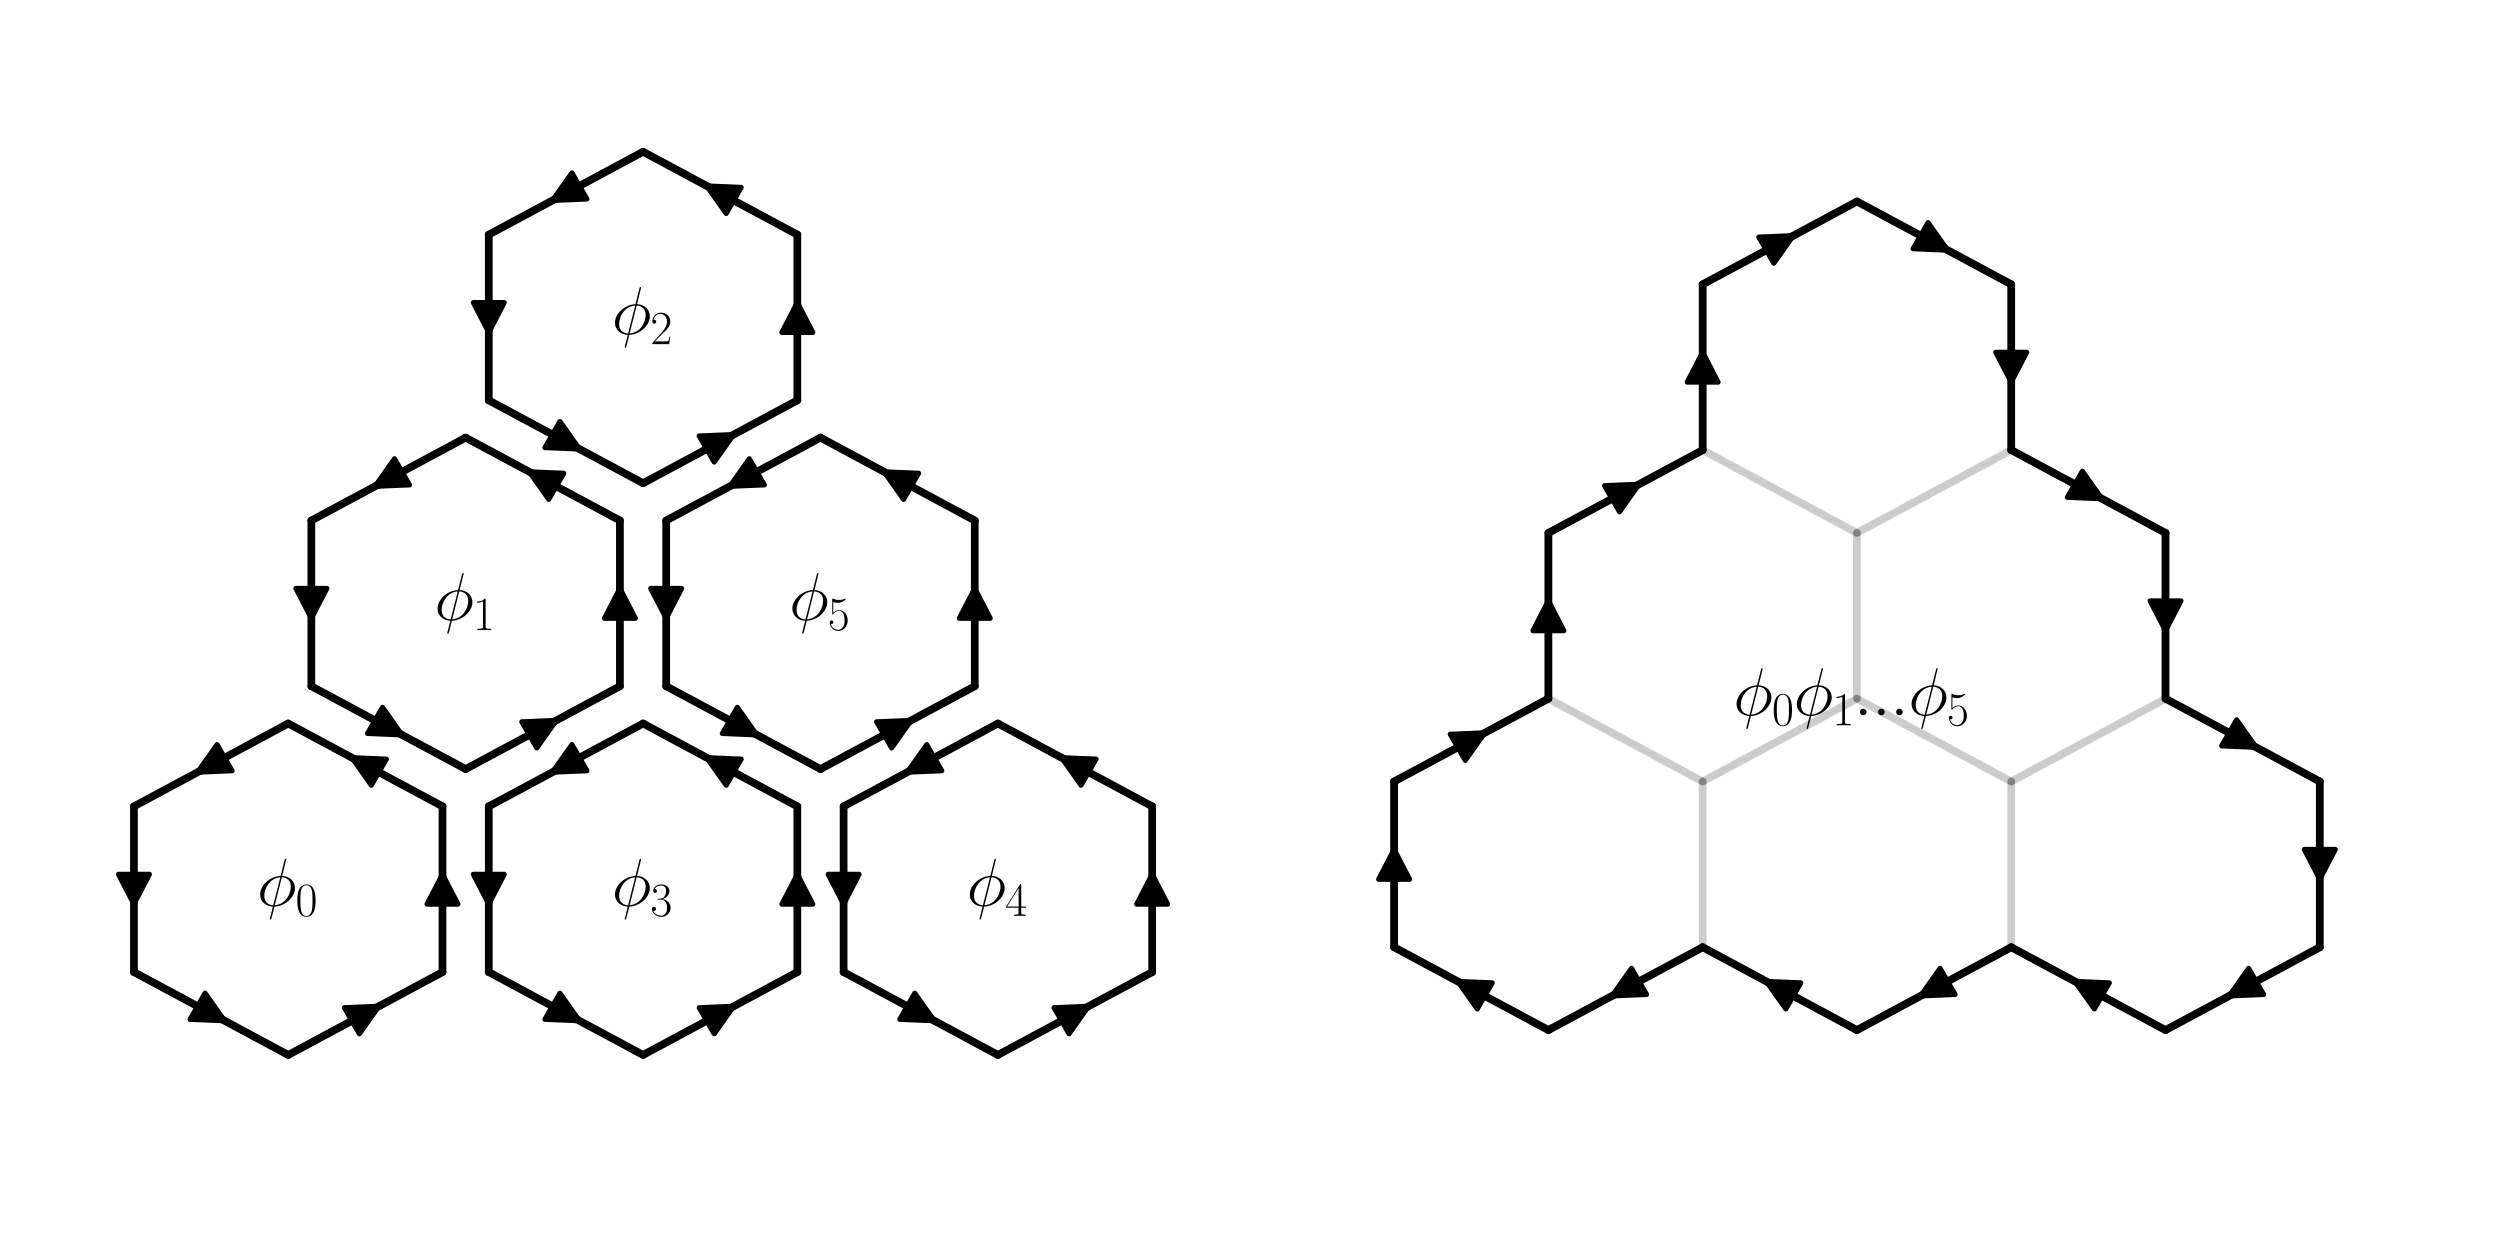 <?xml version="1.0" encoding="utf-8" standalone="no"?>
<!DOCTYPE svg PUBLIC "-//W3C//DTD SVG 1.1//EN"
  "http://www.w3.org/Graphics/SVG/1.1/DTD/svg11.dtd">
<svg xmlns:xlink="http://www.w3.org/1999/xlink" width="486pt" height="242.64pt" viewBox="0 0 486 242.64" xmlns="http://www.w3.org/2000/svg" version="1.1">
 <defs>
  <style type="text/css">*{stroke-linejoin: round; stroke-linecap: butt}</style>
 </defs>
 <g id="figure_1">
  <g id="patch_1">
   <path d="M 0 242.64 
L 486 242.64 
L 486 0 
L 0 0 
z
" style="fill: #ffffff"/>
  </g>
  <g id="axes_1">
   <g id="LineCollection_1">
    <path d="M 26.037 188.974 
L 26.037 156.758 
" clip-path="url(#p1b3cd7f266)" style="fill: none; stroke: #000000; stroke-width: 1.5; stroke-linecap: round"/>
    <path d="M 26.037 188.974 
L 56.029 205.082 
" clip-path="url(#p1b3cd7f266)" style="fill: none; stroke: #000000; stroke-width: 1.5; stroke-linecap: round"/>
    <path d="M 86.021 188.974 
L 56.029 205.082 
" clip-path="url(#p1b3cd7f266)" style="fill: none; stroke: #000000; stroke-width: 1.5; stroke-linecap: round"/>
    <path d="M 86.021 188.974 
L 86.021 156.758 
" clip-path="url(#p1b3cd7f266)" style="fill: none; stroke: #000000; stroke-width: 1.5; stroke-linecap: round"/>
    <path d="M 56.029 140.65 
L 86.021 156.758 
" clip-path="url(#p1b3cd7f266)" style="fill: none; stroke: #000000; stroke-width: 1.5; stroke-linecap: round"/>
    <path d="M 56.029 140.65 
L 26.037 156.758 
" clip-path="url(#p1b3cd7f266)" style="fill: none; stroke: #000000; stroke-width: 1.5; stroke-linecap: round"/>
    <g id="LineCollection_2">
     <path d="M 60.527 133.401 
L 60.527 101.185 
" clip-path="url(#p1b3cd7f266)" style="fill: none; stroke: #000000; stroke-width: 1.5; stroke-linecap: round"/>
     <path d="M 60.527 133.401 
L 90.519 149.509 
" clip-path="url(#p1b3cd7f266)" style="fill: none; stroke: #000000; stroke-width: 1.5; stroke-linecap: round"/>
     <path d="M 120.511 133.401 
L 90.519 149.509 
" clip-path="url(#p1b3cd7f266)" style="fill: none; stroke: #000000; stroke-width: 1.5; stroke-linecap: round"/>
     <path d="M 120.511 133.401 
L 120.511 101.185 
" clip-path="url(#p1b3cd7f266)" style="fill: none; stroke: #000000; stroke-width: 1.5; stroke-linecap: round"/>
     <path d="M 90.519 85.077 
L 120.511 101.185 
" clip-path="url(#p1b3cd7f266)" style="fill: none; stroke: #000000; stroke-width: 1.5; stroke-linecap: round"/>
     <path d="M 90.519 85.077 
L 60.527 101.185 
" clip-path="url(#p1b3cd7f266)" style="fill: none; stroke: #000000; stroke-width: 1.5; stroke-linecap: round"/>
     <g id="LineCollection_3">
      <path d="M 95.018 77.828 
L 95.018 45.612 
" clip-path="url(#p1b3cd7f266)" style="fill: none; stroke: #000000; stroke-width: 1.5; stroke-linecap: round"/>
      <path d="M 95.018 77.828 
L 125.01 93.936 
" clip-path="url(#p1b3cd7f266)" style="fill: none; stroke: #000000; stroke-width: 1.5; stroke-linecap: round"/>
      <path d="M 155.002 77.828 
L 125.01 93.936 
" clip-path="url(#p1b3cd7f266)" style="fill: none; stroke: #000000; stroke-width: 1.5; stroke-linecap: round"/>
      <path d="M 155.002 77.828 
L 155.002 45.612 
" clip-path="url(#p1b3cd7f266)" style="fill: none; stroke: #000000; stroke-width: 1.5; stroke-linecap: round"/>
      <path d="M 125.01 29.504 
L 155.002 45.612 
" clip-path="url(#p1b3cd7f266)" style="fill: none; stroke: #000000; stroke-width: 1.5; stroke-linecap: round"/>
      <path d="M 125.01 29.504 
L 95.018 45.612 
" clip-path="url(#p1b3cd7f266)" style="fill: none; stroke: #000000; stroke-width: 1.5; stroke-linecap: round"/>
      <g id="LineCollection_4">
       <path d="M 95.018 188.974 
L 95.018 156.758 
" clip-path="url(#p1b3cd7f266)" style="fill: none; stroke: #000000; stroke-width: 1.5; stroke-linecap: round"/>
       <path d="M 95.018 188.974 
L 125.01 205.082 
" clip-path="url(#p1b3cd7f266)" style="fill: none; stroke: #000000; stroke-width: 1.5; stroke-linecap: round"/>
       <path d="M 155.002 188.974 
L 125.01 205.082 
" clip-path="url(#p1b3cd7f266)" style="fill: none; stroke: #000000; stroke-width: 1.5; stroke-linecap: round"/>
       <path d="M 155.002 188.974 
L 155.002 156.758 
" clip-path="url(#p1b3cd7f266)" style="fill: none; stroke: #000000; stroke-width: 1.5; stroke-linecap: round"/>
       <path d="M 125.01 140.65 
L 155.002 156.758 
" clip-path="url(#p1b3cd7f266)" style="fill: none; stroke: #000000; stroke-width: 1.5; stroke-linecap: round"/>
       <path d="M 125.01 140.65 
L 95.018 156.758 
" clip-path="url(#p1b3cd7f266)" style="fill: none; stroke: #000000; stroke-width: 1.5; stroke-linecap: round"/>
       <g id="LineCollection_5">
        <path d="M 163.999 188.974 
L 163.999 156.758 
" clip-path="url(#p1b3cd7f266)" style="fill: none; stroke: #000000; stroke-width: 1.5; stroke-linecap: round"/>
        <path d="M 163.999 188.974 
L 193.991 205.082 
" clip-path="url(#p1b3cd7f266)" style="fill: none; stroke: #000000; stroke-width: 1.5; stroke-linecap: round"/>
        <path d="M 223.983 188.974 
L 193.991 205.082 
" clip-path="url(#p1b3cd7f266)" style="fill: none; stroke: #000000; stroke-width: 1.5; stroke-linecap: round"/>
        <path d="M 223.983 188.974 
L 223.983 156.758 
" clip-path="url(#p1b3cd7f266)" style="fill: none; stroke: #000000; stroke-width: 1.5; stroke-linecap: round"/>
        <path d="M 193.991 140.65 
L 223.983 156.758 
" clip-path="url(#p1b3cd7f266)" style="fill: none; stroke: #000000; stroke-width: 1.5; stroke-linecap: round"/>
        <path d="M 193.991 140.65 
L 163.999 156.758 
" clip-path="url(#p1b3cd7f266)" style="fill: none; stroke: #000000; stroke-width: 1.5; stroke-linecap: round"/>
        <g id="LineCollection_6">
         <path d="M 129.509 133.401 
L 129.509 101.185 
" clip-path="url(#p1b3cd7f266)" style="fill: none; stroke: #000000; stroke-width: 1.5; stroke-linecap: round"/>
         <path d="M 129.509 133.401 
L 159.501 149.509 
" clip-path="url(#p1b3cd7f266)" style="fill: none; stroke: #000000; stroke-width: 1.5; stroke-linecap: round"/>
         <path d="M 189.493 133.401 
L 159.501 149.509 
" clip-path="url(#p1b3cd7f266)" style="fill: none; stroke: #000000; stroke-width: 1.5; stroke-linecap: round"/>
         <path d="M 189.493 133.401 
L 189.493 101.185 
" clip-path="url(#p1b3cd7f266)" style="fill: none; stroke: #000000; stroke-width: 1.5; stroke-linecap: round"/>
         <path d="M 159.501 85.077 
L 189.493 101.185 
" clip-path="url(#p1b3cd7f266)" style="fill: none; stroke: #000000; stroke-width: 1.5; stroke-linecap: round"/>
         <path d="M 159.501 85.077 
L 129.509 101.185 
" clip-path="url(#p1b3cd7f266)" style="fill: none; stroke: #000000; stroke-width: 1.5; stroke-linecap: round"/>
         <g id="text_1">
          <!-- $\phi_0$ -->
          <g transform="translate(49.946 176.104)scale(0.13 -0.13)">
           <defs>
            <path id="CMMI12-1e" d="M 2752 4358 
C 2752 4416 2707 4416 2688 4416 
C 2630 4416 2624 4403 2598 4294 
L 2253 2924 
C 2234 2841 2227 2835 2221 2828 
C 2214 2816 2170 2809 2157 2809 
C 1107 2720 301 1863 301 1071 
C 301 387 832 -32 1498 -71 
C 1446 -266 1402 -467 1350 -662 
C 1261 -995 1210 -1204 1210 -1229 
C 1210 -1242 1210 -1280 1274 -1280 
C 1293 -1280 1318 -1280 1331 -1255 
C 1344 -1242 1382 -1089 1408 -1008 
L 1645 -71 
C 2739 -13 3571 875 3571 1673 
C 3571 2313 3085 2771 2374 2816 
L 2752 4358 
z
M 2336 2688 
C 2758 2662 3181 2428 3181 1806 
C 3181 1090 2675 140 1677 64 
L 2336 2688 
z
M 1530 57 
C 1216 76 691 241 691 938 
C 691 1737 1274 2624 2195 2681 
L 1530 57 
z
" transform="scale(0.016)"/>
            <path id="CMR17-30" d="M 2688 2038 
C 2688 2430 2682 3099 2413 3613 
C 2176 4063 1798 4224 1466 4224 
C 1158 4224 768 4082 525 3620 
C 269 3137 243 2539 243 2038 
C 243 1671 250 1112 448 623 
C 723 -39 1216 -128 1466 -128 
C 1760 -128 2208 -7 2470 604 
C 2662 1048 2688 1568 2688 2038 
z
M 1466 -26 
C 1056 -26 813 328 723 816 
C 653 1196 653 1749 653 2109 
C 653 2604 653 3015 736 3407 
C 858 3954 1216 4121 1466 4121 
C 1728 4121 2067 3947 2189 3420 
C 2272 3054 2278 2623 2278 2109 
C 2278 1691 2278 1176 2202 797 
C 2067 96 1690 -26 1466 -26 
z
" transform="scale(0.016)"/>
           </defs>
           <use xlink:href="#CMMI12-1e" transform="scale(0.996)"/>
           <use xlink:href="#CMR17-30" transform="translate(57.734 -14.944)scale(0.697)"/>
          </g>
         </g>
         <g id="text_2">
          <!-- $\phi_1$ -->
          <g transform="translate(84.437 120.531)scale(0.13 -0.13)">
           <defs>
            <path id="CMR17-31" d="M 1702 4083 
C 1702 4217 1696 4224 1606 4224 
C 1357 3927 979 3833 621 3820 
C 602 3820 570 3820 563 3808 
C 557 3795 557 3782 557 3648 
C 755 3648 1088 3686 1344 3839 
L 1344 467 
C 1344 243 1331 166 781 166 
L 589 166 
L 589 0 
C 896 6 1216 12 1523 12 
C 1830 12 2150 6 2458 0 
L 2458 166 
L 2266 166 
C 1715 166 1702 236 1702 467 
L 1702 4083 
z
" transform="scale(0.016)"/>
           </defs>
           <use xlink:href="#CMMI12-1e" transform="scale(0.996)"/>
           <use xlink:href="#CMR17-31" transform="translate(57.734 -14.944)scale(0.697)"/>
          </g>
         </g>
         <g id="text_3">
          <!-- $\phi_2$ -->
          <g transform="translate(118.928 64.958)scale(0.13 -0.13)">
           <defs>
            <path id="CMR17-32" d="M 2669 990 
L 2554 990 
C 2490 537 2438 460 2413 422 
C 2381 371 1920 371 1830 371 
L 602 371 
C 832 620 1280 1073 1824 1596 
C 2214 1966 2669 2400 2669 3033 
C 2669 3788 2067 4224 1395 4224 
C 691 4224 262 3603 262 3027 
C 262 2777 448 2745 525 2745 
C 589 2745 781 2783 781 3007 
C 781 3206 614 3264 525 3264 
C 486 3264 448 3257 422 3244 
C 544 3788 915 4057 1306 4057 
C 1862 4057 2227 3616 2227 3033 
C 2227 2477 1901 1998 1536 1583 
L 262 147 
L 262 0 
L 2515 0 
L 2669 990 
z
" transform="scale(0.016)"/>
           </defs>
           <use xlink:href="#CMMI12-1e" transform="scale(0.996)"/>
           <use xlink:href="#CMR17-32" transform="translate(57.734 -14.944)scale(0.697)"/>
          </g>
         </g>
         <g id="text_4">
          <!-- $\phi_3$ -->
          <g transform="translate(118.928 176.104)scale(0.13 -0.13)">
           <defs>
            <path id="CMR17-33" d="M 1414 2176 
C 1984 2176 2234 1673 2234 1094 
C 2234 322 1824 25 1453 25 
C 1114 25 563 193 390 691 
C 422 678 454 678 486 678 
C 640 678 755 780 755 947 
C 755 1132 614 1216 486 1216 
C 378 1216 211 1164 211 927 
C 211 335 787 -128 1466 -128 
C 2176 -128 2720 432 2720 1087 
C 2720 1718 2208 2176 1600 2246 
C 2086 2347 2554 2776 2554 3353 
C 2554 3856 2048 4224 1472 4224 
C 890 4224 378 3862 378 3347 
C 378 3123 544 3084 627 3084 
C 762 3084 877 3167 877 3334 
C 877 3500 762 3584 627 3584 
C 602 3584 570 3584 544 3571 
C 730 3999 1235 4076 1459 4076 
C 1683 4076 2106 3966 2106 3347 
C 2106 3167 2080 2851 1862 2574 
C 1670 2329 1453 2316 1242 2297 
C 1210 2297 1062 2284 1037 2284 
C 992 2278 966 2272 966 2227 
C 966 2182 973 2176 1101 2176 
L 1414 2176 
z
" transform="scale(0.016)"/>
           </defs>
           <use xlink:href="#CMMI12-1e" transform="scale(0.996)"/>
           <use xlink:href="#CMR17-33" transform="translate(57.734 -14.944)scale(0.697)"/>
          </g>
         </g>
         <g id="text_5">
          <!-- $\phi_4$ -->
          <g transform="translate(187.909 176.104)scale(0.13 -0.13)">
           <defs>
            <path id="CMR17-34" d="M 2150 4147 
C 2150 4281 2144 4288 2029 4288 
L 128 1254 
L 128 1088 
L 1779 1088 
L 1779 460 
C 1779 230 1766 166 1318 166 
L 1197 166 
L 1197 0 
C 1402 12 1747 12 1965 12 
C 2182 12 2528 12 2733 0 
L 2733 166 
L 2611 166 
C 2163 166 2150 230 2150 460 
L 2150 1088 
L 2803 1088 
L 2803 1254 
L 2150 1254 
L 2150 4147 
z
M 1798 3723 
L 1798 1254 
L 256 1254 
L 1798 3723 
z
" transform="scale(0.016)"/>
           </defs>
           <use xlink:href="#CMMI12-1e" transform="scale(0.996)"/>
           <use xlink:href="#CMR17-34" transform="translate(57.734 -14.944)scale(0.697)"/>
          </g>
         </g>
         <g id="text_6">
          <!-- $\phi_5$ -->
          <g transform="translate(153.419 120.531)scale(0.13 -0.13)">
           <defs>
            <path id="CMR17-35" d="M 730 3750 
C 794 3724 1056 3641 1325 3641 
C 1920 3641 2246 3961 2432 4140 
C 2432 4191 2432 4224 2394 4224 
C 2387 4224 2374 4224 2323 4198 
C 2099 4102 1837 4032 1517 4032 
C 1325 4032 1037 4055 723 4191 
C 653 4224 640 4224 634 4224 
C 602 4224 595 4217 595 4090 
L 595 2231 
C 595 2113 595 2080 659 2080 
C 691 2080 704 2093 736 2139 
C 941 2435 1222 2560 1542 2560 
C 1766 2560 2246 2415 2246 1293 
C 2246 1087 2246 716 2054 422 
C 1894 159 1645 25 1370 25 
C 947 25 518 319 403 812 
C 429 806 480 793 506 793 
C 589 793 749 838 749 1036 
C 749 1209 627 1280 506 1280 
C 358 1280 262 1190 262 1011 
C 262 454 704 -128 1382 -128 
C 2042 -128 2669 441 2669 1267 
C 2669 2054 2170 2662 1549 2662 
C 1222 2662 947 2540 730 2304 
L 730 3750 
z
" transform="scale(0.016)"/>
           </defs>
           <use xlink:href="#CMMI12-1e" transform="scale(0.996)"/>
           <use xlink:href="#CMR17-35" transform="translate(57.734 -14.944)scale(0.697)"/>
          </g>
         </g>
         <g id="patch_2">
          <path d="M 26.037 175.765 
L 23.038 169.966 
L 26.037 169.966 
L 26.037 169.966 
L 26.037 169.966 
L 26.037 169.966 
L 29.036 169.966 
z
" clip-path="url(#p1b3cd7f266)" style="stroke: #000000; stroke-linejoin: miter"/>
         </g>
         <g id="patch_3">
          <path d="M 43.654 198.436 
L 36.954 198.155 
L 38.411 195.62 
L 38.411 195.62 
L 38.411 195.62 
L 38.411 195.62 
L 39.867 193.085 
z
" clip-path="url(#p1b3cd7f266)" style="stroke: #000000; stroke-linejoin: miter"/>
         </g>
         <g id="patch_4">
          <path d="M 73.646 195.62 
L 69.859 200.971 
L 68.403 198.436 
L 68.403 198.436 
L 68.403 198.436 
L 68.403 198.436 
L 66.946 195.902 
z
" clip-path="url(#p1b3cd7f266)" style="stroke: #000000; stroke-linejoin: miter"/>
         </g>
         <g id="patch_5">
          <path d="M 86.021 169.966 
L 89.02 175.765 
L 86.021 175.765 
L 86.021 175.765 
L 86.021 175.765 
L 86.021 175.765 
L 83.021 175.765 
z
" clip-path="url(#p1b3cd7f266)" style="stroke: #000000; stroke-linejoin: miter"/>
         </g>
         <g id="patch_6">
          <path d="M 68.403 147.296 
L 75.103 147.577 
L 73.646 150.112 
L 73.646 150.112 
L 73.646 150.112 
L 73.646 150.112 
L 72.19 152.646 
z
" clip-path="url(#p1b3cd7f266)" style="stroke: #000000; stroke-linejoin: miter"/>
         </g>
         <g id="patch_7">
          <path d="M 38.411 150.112 
L 42.198 144.761 
L 43.654 147.296 
L 43.654 147.296 
L 43.654 147.296 
L 43.654 147.296 
L 45.111 149.83 
z
" clip-path="url(#p1b3cd7f266)" style="stroke: #000000; stroke-linejoin: miter"/>
         </g>
         <g id="patch_8">
          <path d="M 60.527 120.192 
L 57.528 114.394 
L 60.527 114.394 
L 60.527 114.394 
L 60.527 114.394 
L 60.527 114.394 
L 63.527 114.394 
z
" clip-path="url(#p1b3cd7f266)" style="stroke: #000000; stroke-linejoin: miter"/>
         </g>
         <g id="patch_9">
          <path d="M 78.145 142.863 
L 71.445 142.582 
L 72.902 140.047 
L 72.902 140.047 
L 72.902 140.047 
L 72.902 140.047 
L 74.358 137.512 
z
" clip-path="url(#p1b3cd7f266)" style="stroke: #000000; stroke-linejoin: miter"/>
         </g>
         <g id="patch_10">
          <path d="M 108.137 140.047 
L 104.35 145.398 
L 102.894 142.863 
L 102.894 142.863 
L 102.894 142.863 
L 102.894 142.863 
L 101.437 140.329 
z
" clip-path="url(#p1b3cd7f266)" style="stroke: #000000; stroke-linejoin: miter"/>
         </g>
         <g id="patch_11">
          <path d="M 120.511 114.394 
L 123.51 120.192 
L 120.511 120.192 
L 120.511 120.192 
L 120.511 120.192 
L 120.511 120.192 
L 117.512 120.192 
z
" clip-path="url(#p1b3cd7f266)" style="stroke: #000000; stroke-linejoin: miter"/>
         </g>
         <g id="patch_12">
          <path d="M 102.894 91.723 
L 109.594 92.004 
L 108.137 94.539 
L 108.137 94.539 
L 108.137 94.539 
L 108.137 94.539 
L 106.68 97.073 
z
" clip-path="url(#p1b3cd7f266)" style="stroke: #000000; stroke-linejoin: miter"/>
         </g>
         <g id="patch_13">
          <path d="M 72.902 94.539 
L 76.689 89.188 
L 78.145 91.723 
L 78.145 91.723 
L 78.145 91.723 
L 78.145 91.723 
L 79.602 94.257 
z
" clip-path="url(#p1b3cd7f266)" style="stroke: #000000; stroke-linejoin: miter"/>
         </g>
         <g id="patch_14">
          <path d="M 95.018 64.619 
L 92.019 58.821 
L 95.018 58.821 
L 95.018 58.821 
L 95.018 58.821 
L 95.018 58.821 
L 98.017 58.821 
z
" clip-path="url(#p1b3cd7f266)" style="stroke: #000000; stroke-linejoin: miter"/>
         </g>
         <g id="patch_15">
          <path d="M 112.636 87.29 
L 105.936 87.009 
L 107.392 84.474 
L 107.392 84.474 
L 107.392 84.474 
L 107.392 84.474 
L 108.849 81.939 
z
" clip-path="url(#p1b3cd7f266)" style="stroke: #000000; stroke-linejoin: miter"/>
         </g>
         <g id="patch_16">
          <path d="M 142.628 84.474 
L 138.841 89.825 
L 137.384 87.29 
L 137.384 87.29 
L 137.384 87.29 
L 137.384 87.29 
L 135.928 84.756 
z
" clip-path="url(#p1b3cd7f266)" style="stroke: #000000; stroke-linejoin: miter"/>
         </g>
         <g id="patch_17">
          <path d="M 155.002 58.821 
L 158.001 64.619 
L 155.002 64.619 
L 155.002 64.619 
L 155.002 64.619 
L 155.002 64.619 
L 152.003 64.619 
z
" clip-path="url(#p1b3cd7f266)" style="stroke: #000000; stroke-linejoin: miter"/>
         </g>
         <g id="patch_18">
          <path d="M 137.384 36.15 
L 144.084 36.431 
L 142.628 38.966 
L 142.628 38.966 
L 142.628 38.966 
L 142.628 38.966 
L 141.171 41.501 
z
" clip-path="url(#p1b3cd7f266)" style="stroke: #000000; stroke-linejoin: miter"/>
         </g>
         <g id="patch_19">
          <path d="M 107.392 38.966 
L 111.179 33.615 
L 112.636 36.15 
L 112.636 36.15 
L 112.636 36.15 
L 112.636 36.15 
L 114.092 38.684 
z
" clip-path="url(#p1b3cd7f266)" style="stroke: #000000; stroke-linejoin: miter"/>
         </g>
         <g id="patch_20">
          <path d="M 95.018 175.765 
L 92.019 169.966 
L 95.018 169.966 
L 95.018 169.966 
L 95.018 169.966 
L 95.018 169.966 
L 98.017 169.966 
z
" clip-path="url(#p1b3cd7f266)" style="stroke: #000000; stroke-linejoin: miter"/>
         </g>
         <g id="patch_21">
          <path d="M 112.636 198.436 
L 105.936 198.155 
L 107.392 195.62 
L 107.392 195.62 
L 107.392 195.62 
L 107.392 195.62 
L 108.849 193.085 
z
" clip-path="url(#p1b3cd7f266)" style="stroke: #000000; stroke-linejoin: miter"/>
         </g>
         <g id="patch_22">
          <path d="M 142.628 195.62 
L 138.841 200.971 
L 137.384 198.436 
L 137.384 198.436 
L 137.384 198.436 
L 137.384 198.436 
L 135.928 195.902 
z
" clip-path="url(#p1b3cd7f266)" style="stroke: #000000; stroke-linejoin: miter"/>
         </g>
         <g id="patch_23">
          <path d="M 155.002 169.966 
L 158.001 175.765 
L 155.002 175.765 
L 155.002 175.765 
L 155.002 175.765 
L 155.002 175.765 
L 152.003 175.765 
z
" clip-path="url(#p1b3cd7f266)" style="stroke: #000000; stroke-linejoin: miter"/>
         </g>
         <g id="patch_24">
          <path d="M 137.384 147.296 
L 144.084 147.577 
L 142.628 150.112 
L 142.628 150.112 
L 142.628 150.112 
L 142.628 150.112 
L 141.171 152.646 
z
" clip-path="url(#p1b3cd7f266)" style="stroke: #000000; stroke-linejoin: miter"/>
         </g>
         <g id="patch_25">
          <path d="M 107.392 150.112 
L 111.179 144.761 
L 112.636 147.296 
L 112.636 147.296 
L 112.636 147.296 
L 112.636 147.296 
L 114.092 149.83 
z
" clip-path="url(#p1b3cd7f266)" style="stroke: #000000; stroke-linejoin: miter"/>
         </g>
         <g id="patch_26">
          <path d="M 163.999 175.765 
L 161 169.966 
L 163.999 169.966 
L 163.999 169.966 
L 163.999 169.966 
L 163.999 169.966 
L 166.999 169.966 
z
" clip-path="url(#p1b3cd7f266)" style="stroke: #000000; stroke-linejoin: miter"/>
         </g>
         <g id="patch_27">
          <path d="M 181.617 198.436 
L 174.917 198.155 
L 176.374 195.62 
L 176.374 195.62 
L 176.374 195.62 
L 176.374 195.62 
L 177.83 193.085 
z
" clip-path="url(#p1b3cd7f266)" style="stroke: #000000; stroke-linejoin: miter"/>
         </g>
         <g id="patch_28">
          <path d="M 211.609 195.62 
L 207.822 200.971 
L 206.366 198.436 
L 206.366 198.436 
L 206.366 198.436 
L 206.366 198.436 
L 204.909 195.902 
z
" clip-path="url(#p1b3cd7f266)" style="stroke: #000000; stroke-linejoin: miter"/>
         </g>
         <g id="patch_29">
          <path d="M 223.983 169.966 
L 226.982 175.765 
L 223.983 175.765 
L 223.983 175.765 
L 223.983 175.765 
L 223.983 175.765 
L 220.984 175.765 
z
" clip-path="url(#p1b3cd7f266)" style="stroke: #000000; stroke-linejoin: miter"/>
         </g>
         <g id="patch_30">
          <path d="M 206.366 147.296 
L 213.066 147.577 
L 211.609 150.112 
L 211.609 150.112 
L 211.609 150.112 
L 211.609 150.112 
L 210.153 152.646 
z
" clip-path="url(#p1b3cd7f266)" style="stroke: #000000; stroke-linejoin: miter"/>
         </g>
         <g id="patch_31">
          <path d="M 176.374 150.112 
L 180.161 144.761 
L 181.617 147.296 
L 181.617 147.296 
L 181.617 147.296 
L 181.617 147.296 
L 183.074 149.83 
z
" clip-path="url(#p1b3cd7f266)" style="stroke: #000000; stroke-linejoin: miter"/>
         </g>
         <g id="patch_32">
          <path d="M 129.509 120.192 
L 126.51 114.394 
L 129.509 114.394 
L 129.509 114.394 
L 129.509 114.394 
L 129.509 114.394 
L 132.508 114.394 
z
" clip-path="url(#p1b3cd7f266)" style="stroke: #000000; stroke-linejoin: miter"/>
         </g>
         <g id="patch_33">
          <path d="M 147.126 142.863 
L 140.426 142.582 
L 141.883 140.047 
L 141.883 140.047 
L 141.883 140.047 
L 141.883 140.047 
L 143.34 137.512 
z
" clip-path="url(#p1b3cd7f266)" style="stroke: #000000; stroke-linejoin: miter"/>
         </g>
         <g id="patch_34">
          <path d="M 177.118 140.047 
L 173.331 145.398 
L 171.875 142.863 
L 171.875 142.863 
L 171.875 142.863 
L 171.875 142.863 
L 170.418 140.329 
z
" clip-path="url(#p1b3cd7f266)" style="stroke: #000000; stroke-linejoin: miter"/>
         </g>
         <g id="patch_35">
          <path d="M 189.493 114.394 
L 192.492 120.192 
L 189.493 120.192 
L 189.493 120.192 
L 189.493 120.192 
L 189.493 120.192 
L 186.493 120.192 
z
" clip-path="url(#p1b3cd7f266)" style="stroke: #000000; stroke-linejoin: miter"/>
         </g>
         <g id="patch_36">
          <path d="M 171.875 91.723 
L 178.575 92.004 
L 177.118 94.539 
L 177.118 94.539 
L 177.118 94.539 
L 177.118 94.539 
L 175.662 97.073 
z
" clip-path="url(#p1b3cd7f266)" style="stroke: #000000; stroke-linejoin: miter"/>
         </g>
         <g id="patch_37">
          <path d="M 141.883 94.539 
L 145.67 89.188 
L 147.126 91.723 
L 147.126 91.723 
L 147.126 91.723 
L 147.126 91.723 
L 148.583 94.257 
z
" clip-path="url(#p1b3cd7f266)" style="stroke: #000000; stroke-linejoin: miter"/>
         </g>
        </g>
        <g id="axes_2">
         <g id="LineCollection_7">
          <path d="M 330.998 87.493 
L 360.99 103.601 
" clip-path="url(#p2c60e40888)" style="fill: none; stroke: #000000; stroke-opacity: 0.2; stroke-width: 1.5; stroke-linecap: round"/>
          <path d="M 390.982 87.493 
L 420.974 103.601 
" clip-path="url(#p2c60e40888)" style="fill: none; stroke: #000000; stroke-opacity: 0.2; stroke-width: 1.5; stroke-linecap: round"/>
          <path d="M 330.998 184.142 
L 301.006 200.25 
" clip-path="url(#p2c60e40888)" style="fill: none; stroke: #000000; stroke-opacity: 0.2; stroke-width: 1.5; stroke-linecap: round"/>
          <path d="M 390.982 184.142 
L 360.99 200.25 
" clip-path="url(#p2c60e40888)" style="fill: none; stroke: #000000; stroke-opacity: 0.2; stroke-width: 1.5; stroke-linecap: round"/>
          <path d="M 450.966 184.142 
L 420.974 200.25 
" clip-path="url(#p2c60e40888)" style="fill: none; stroke: #000000; stroke-opacity: 0.2; stroke-width: 1.5; stroke-linecap: round"/>
          <path d="M 330.998 87.493 
L 301.006 103.601 
" clip-path="url(#p2c60e40888)" style="fill: none; stroke: #000000; stroke-opacity: 0.2; stroke-width: 1.5; stroke-linecap: round"/>
          <path d="M 271.014 184.142 
L 271.014 151.925 
" clip-path="url(#p2c60e40888)" style="fill: none; stroke: #000000; stroke-opacity: 0.2; stroke-width: 1.5; stroke-linecap: round"/>
          <path d="M 301.006 135.817 
L 271.014 151.925 
" clip-path="url(#p2c60e40888)" style="fill: none; stroke: #000000; stroke-opacity: 0.2; stroke-width: 1.5; stroke-linecap: round"/>
          <path d="M 301.006 135.817 
L 301.006 103.601 
" clip-path="url(#p2c60e40888)" style="fill: none; stroke: #000000; stroke-opacity: 0.2; stroke-width: 1.5; stroke-linecap: round"/>
          <path d="M 330.998 184.142 
L 330.998 151.925 
" clip-path="url(#p2c60e40888)" style="fill: none; stroke: #000000; stroke-opacity: 0.2; stroke-width: 1.5; stroke-linecap: round"/>
          <path d="M 360.99 135.817 
L 330.998 151.925 
" clip-path="url(#p2c60e40888)" style="fill: none; stroke: #000000; stroke-opacity: 0.2; stroke-width: 1.5; stroke-linecap: round"/>
          <path d="M 360.99 135.817 
L 360.99 103.601 
" clip-path="url(#p2c60e40888)" style="fill: none; stroke: #000000; stroke-opacity: 0.2; stroke-width: 1.5; stroke-linecap: round"/>
          <path d="M 390.982 87.493 
L 360.99 103.601 
" clip-path="url(#p2c60e40888)" style="fill: none; stroke: #000000; stroke-opacity: 0.2; stroke-width: 1.5; stroke-linecap: round"/>
          <path d="M 390.982 184.142 
L 390.982 151.925 
" clip-path="url(#p2c60e40888)" style="fill: none; stroke: #000000; stroke-opacity: 0.2; stroke-width: 1.5; stroke-linecap: round"/>
          <path d="M 420.974 135.817 
L 390.982 151.925 
" clip-path="url(#p2c60e40888)" style="fill: none; stroke: #000000; stroke-opacity: 0.2; stroke-width: 1.5; stroke-linecap: round"/>
          <path d="M 450.966 184.142 
L 450.966 151.925 
" clip-path="url(#p2c60e40888)" style="fill: none; stroke: #000000; stroke-opacity: 0.2; stroke-width: 1.5; stroke-linecap: round"/>
          <path d="M 420.974 135.817 
L 420.974 103.601 
" clip-path="url(#p2c60e40888)" style="fill: none; stroke: #000000; stroke-opacity: 0.2; stroke-width: 1.5; stroke-linecap: round"/>
          <path d="M 330.998 87.493 
L 330.998 55.277 
" clip-path="url(#p2c60e40888)" style="fill: none; stroke: #000000; stroke-opacity: 0.2; stroke-width: 1.5; stroke-linecap: round"/>
          <path d="M 360.99 39.169 
L 330.998 55.277 
" clip-path="url(#p2c60e40888)" style="fill: none; stroke: #000000; stroke-opacity: 0.2; stroke-width: 1.5; stroke-linecap: round"/>
          <path d="M 390.982 87.493 
L 390.982 55.277 
" clip-path="url(#p2c60e40888)" style="fill: none; stroke: #000000; stroke-opacity: 0.2; stroke-width: 1.5; stroke-linecap: round"/>
          <path d="M 301.006 135.817 
L 330.998 151.925 
" clip-path="url(#p2c60e40888)" style="fill: none; stroke: #000000; stroke-opacity: 0.2; stroke-width: 1.5; stroke-linecap: round"/>
          <path d="M 360.99 135.817 
L 390.982 151.925 
" clip-path="url(#p2c60e40888)" style="fill: none; stroke: #000000; stroke-opacity: 0.2; stroke-width: 1.5; stroke-linecap: round"/>
          <path d="M 420.974 135.817 
L 450.966 151.925 
" clip-path="url(#p2c60e40888)" style="fill: none; stroke: #000000; stroke-opacity: 0.2; stroke-width: 1.5; stroke-linecap: round"/>
          <path d="M 360.99 39.169 
L 390.982 55.277 
" clip-path="url(#p2c60e40888)" style="fill: none; stroke: #000000; stroke-opacity: 0.2; stroke-width: 1.5; stroke-linecap: round"/>
          <path d="M 271.014 184.142 
L 301.006 200.25 
" clip-path="url(#p2c60e40888)" style="fill: none; stroke: #000000; stroke-opacity: 0.2; stroke-width: 1.5; stroke-linecap: round"/>
          <path d="M 330.998 184.142 
L 360.99 200.25 
" clip-path="url(#p2c60e40888)" style="fill: none; stroke: #000000; stroke-opacity: 0.2; stroke-width: 1.5; stroke-linecap: round"/>
          <path d="M 390.982 184.142 
L 420.974 200.25 
" clip-path="url(#p2c60e40888)" style="fill: none; stroke: #000000; stroke-opacity: 0.2; stroke-width: 1.5; stroke-linecap: round"/>
          <g id="LineCollection_8">
           <path d="M 390.982 87.493 
L 420.974 103.601 
" clip-path="url(#p2c60e40888)" style="fill: none; stroke: #000000; stroke-width: 1.5; stroke-linecap: round"/>
           <path d="M 420.974 135.817 
L 420.974 103.601 
" clip-path="url(#p2c60e40888)" style="fill: none; stroke: #000000; stroke-width: 1.5; stroke-linecap: round"/>
           <path d="M 420.974 135.817 
L 450.966 151.925 
" clip-path="url(#p2c60e40888)" style="fill: none; stroke: #000000; stroke-width: 1.5; stroke-linecap: round"/>
           <path d="M 450.966 184.142 
L 450.966 151.925 
" clip-path="url(#p2c60e40888)" style="fill: none; stroke: #000000; stroke-width: 1.5; stroke-linecap: round"/>
           <path d="M 450.966 184.142 
L 420.974 200.25 
" clip-path="url(#p2c60e40888)" style="fill: none; stroke: #000000; stroke-width: 1.5; stroke-linecap: round"/>
           <path d="M 390.982 184.142 
L 420.974 200.25 
" clip-path="url(#p2c60e40888)" style="fill: none; stroke: #000000; stroke-width: 1.5; stroke-linecap: round"/>
           <path d="M 390.982 184.142 
L 360.99 200.25 
" clip-path="url(#p2c60e40888)" style="fill: none; stroke: #000000; stroke-width: 1.5; stroke-linecap: round"/>
           <path d="M 330.998 184.142 
L 360.99 200.25 
" clip-path="url(#p2c60e40888)" style="fill: none; stroke: #000000; stroke-width: 1.5; stroke-linecap: round"/>
           <path d="M 330.998 184.142 
L 301.006 200.25 
" clip-path="url(#p2c60e40888)" style="fill: none; stroke: #000000; stroke-width: 1.5; stroke-linecap: round"/>
           <path d="M 271.014 184.142 
L 301.006 200.25 
" clip-path="url(#p2c60e40888)" style="fill: none; stroke: #000000; stroke-width: 1.5; stroke-linecap: round"/>
           <path d="M 271.014 184.142 
L 271.014 151.925 
" clip-path="url(#p2c60e40888)" style="fill: none; stroke: #000000; stroke-width: 1.5; stroke-linecap: round"/>
           <path d="M 301.006 135.817 
L 271.014 151.925 
" clip-path="url(#p2c60e40888)" style="fill: none; stroke: #000000; stroke-width: 1.5; stroke-linecap: round"/>
           <path d="M 301.006 135.817 
L 301.006 103.601 
" clip-path="url(#p2c60e40888)" style="fill: none; stroke: #000000; stroke-width: 1.5; stroke-linecap: round"/>
           <path d="M 330.998 87.493 
L 301.006 103.601 
" clip-path="url(#p2c60e40888)" style="fill: none; stroke: #000000; stroke-width: 1.5; stroke-linecap: round"/>
           <path d="M 330.998 87.493 
L 330.998 55.277 
" clip-path="url(#p2c60e40888)" style="fill: none; stroke: #000000; stroke-width: 1.5; stroke-linecap: round"/>
           <path d="M 360.99 39.169 
L 330.998 55.277 
" clip-path="url(#p2c60e40888)" style="fill: none; stroke: #000000; stroke-width: 1.5; stroke-linecap: round"/>
           <path d="M 360.99 39.169 
L 390.982 55.277 
" clip-path="url(#p2c60e40888)" style="fill: none; stroke: #000000; stroke-width: 1.5; stroke-linecap: round"/>
           <path d="M 390.982 87.493 
L 390.982 55.277 
" clip-path="url(#p2c60e40888)" style="fill: none; stroke: #000000; stroke-width: 1.5; stroke-linecap: round"/>
           <g id="text_7">
            <!-- $\phi_0 \phi_1 ...\phi_5$ -->
            <g transform="translate(336.961 139.055)scale(0.13 -0.13)">
             <defs>
              <path id="CMMI12-3a" d="M 1178 307 
C 1178 492 1024 620 870 620 
C 685 620 557 467 557 313 
C 557 128 710 0 864 0 
C 1050 0 1178 153 1178 307 
z
" transform="scale(0.016)"/>
             </defs>
             <use xlink:href="#CMMI12-1e" transform="scale(0.996)"/>
             <use xlink:href="#CMR17-30" transform="translate(57.734 -14.944)scale(0.697)"/>
             <use xlink:href="#CMMI12-1e" transform="translate(90.215 0)scale(0.996)"/>
             <use xlink:href="#CMR17-31" transform="translate(147.95 -14.944)scale(0.697)"/>
             <use xlink:href="#CMMI12-3a" transform="translate(180.431 0)scale(0.996)"/>
             <use xlink:href="#CMMI12-3a" transform="translate(207.528 0)scale(0.996)"/>
             <use xlink:href="#CMMI12-3a" transform="translate(234.625 0)scale(0.996)"/>
             <use xlink:href="#CMMI12-1e" transform="translate(261.723 0)scale(0.996)"/>
             <use xlink:href="#CMR17-35" transform="translate(319.457 -14.944)scale(0.697)"/>
            </g>
           </g>
           <g id="patch_38">
            <path d="M 408.6 96.955 
L 401.9 96.674 
L 403.356 94.139 
L 403.356 94.139 
L 403.356 94.139 
L 403.356 94.139 
L 404.813 91.604 
z
" clip-path="url(#p2c60e40888)" style="stroke: #000000; stroke-linejoin: miter"/>
           </g>
           <g id="patch_39">
            <path d="M 420.974 122.609 
L 417.975 116.81 
L 420.974 116.81 
L 420.974 116.81 
L 420.974 116.81 
L 420.974 116.81 
L 423.973 116.81 
z
" clip-path="url(#p2c60e40888)" style="stroke: #000000; stroke-linejoin: miter"/>
           </g>
           <g id="patch_40">
            <path d="M 438.591 145.279 
L 431.891 144.998 
L 433.348 142.463 
L 433.348 142.463 
L 433.348 142.463 
L 433.348 142.463 
L 434.805 139.929 
z
" clip-path="url(#p2c60e40888)" style="stroke: #000000; stroke-linejoin: miter"/>
           </g>
           <g id="patch_41">
            <path d="M 450.966 170.933 
L 447.966 165.134 
L 450.966 165.134 
L 450.966 165.134 
L 450.966 165.134 
L 450.966 165.134 
L 453.965 165.134 
z
" clip-path="url(#p2c60e40888)" style="stroke: #000000; stroke-linejoin: miter"/>
           </g>
           <g id="patch_42">
            <path d="M 433.348 193.604 
L 437.135 188.253 
L 438.591 190.788 
L 438.591 190.788 
L 438.591 190.788 
L 438.591 190.788 
L 440.048 193.322 
z
" clip-path="url(#p2c60e40888)" style="stroke: #000000; stroke-linejoin: miter"/>
           </g>
           <g id="patch_43">
            <path d="M 403.356 190.788 
L 410.056 191.069 
L 408.6 193.604 
L 408.6 193.604 
L 408.6 193.604 
L 408.6 193.604 
L 407.143 196.138 
z
" clip-path="url(#p2c60e40888)" style="stroke: #000000; stroke-linejoin: miter"/>
           </g>
           <g id="patch_44">
            <path d="M 373.364 193.604 
L 377.151 188.253 
L 378.608 190.788 
L 378.608 190.788 
L 378.608 190.788 
L 378.608 190.788 
L 380.064 193.322 
z
" clip-path="url(#p2c60e40888)" style="stroke: #000000; stroke-linejoin: miter"/>
           </g>
           <g id="patch_45">
            <path d="M 343.372 190.788 
L 350.072 191.069 
L 348.616 193.604 
L 348.616 193.604 
L 348.616 193.604 
L 348.616 193.604 
L 347.159 196.138 
z
" clip-path="url(#p2c60e40888)" style="stroke: #000000; stroke-linejoin: miter"/>
           </g>
           <g id="patch_46">
            <path d="M 313.38 193.604 
L 317.167 188.253 
L 318.624 190.788 
L 318.624 190.788 
L 318.624 190.788 
L 318.624 190.788 
L 320.08 193.322 
z
" clip-path="url(#p2c60e40888)" style="stroke: #000000; stroke-linejoin: miter"/>
           </g>
           <g id="patch_47">
            <path d="M 283.389 190.788 
L 290.089 191.069 
L 288.632 193.604 
L 288.632 193.604 
L 288.632 193.604 
L 288.632 193.604 
L 287.175 196.138 
z
" clip-path="url(#p2c60e40888)" style="stroke: #000000; stroke-linejoin: miter"/>
           </g>
           <g id="patch_48">
            <path d="M 271.014 165.134 
L 274.014 170.933 
L 271.014 170.933 
L 271.014 170.933 
L 271.014 170.933 
L 271.014 170.933 
L 268.015 170.933 
z
" clip-path="url(#p2c60e40888)" style="stroke: #000000; stroke-linejoin: miter"/>
           </g>
           <g id="patch_49">
            <path d="M 288.632 142.463 
L 284.845 147.814 
L 283.389 145.279 
L 283.389 145.279 
L 283.389 145.279 
L 283.389 145.279 
L 281.932 142.745 
z
" clip-path="url(#p2c60e40888)" style="stroke: #000000; stroke-linejoin: miter"/>
           </g>
           <g id="patch_50">
            <path d="M 301.006 116.81 
L 304.005 122.609 
L 301.006 122.609 
L 301.006 122.609 
L 301.006 122.609 
L 301.006 122.609 
L 298.007 122.609 
z
" clip-path="url(#p2c60e40888)" style="stroke: #000000; stroke-linejoin: miter"/>
           </g>
           <g id="patch_51">
            <path d="M 318.624 94.139 
L 314.837 99.49 
L 313.38 96.955 
L 313.38 96.955 
L 313.38 96.955 
L 313.38 96.955 
L 311.924 94.421 
z
" clip-path="url(#p2c60e40888)" style="stroke: #000000; stroke-linejoin: miter"/>
           </g>
           <g id="patch_52">
            <path d="M 330.998 68.485 
L 333.997 74.284 
L 330.998 74.284 
L 330.998 74.284 
L 330.998 74.284 
L 330.998 74.284 
L 327.999 74.284 
z
" clip-path="url(#p2c60e40888)" style="stroke: #000000; stroke-linejoin: miter"/>
           </g>
           <g id="patch_53">
            <path d="M 348.616 45.815 
L 344.829 51.165 
L 343.372 48.631 
L 343.372 48.631 
L 343.372 48.631 
L 343.372 48.631 
L 341.916 46.096 
z
" clip-path="url(#p2c60e40888)" style="stroke: #000000; stroke-linejoin: miter"/>
           </g>
           <g id="patch_54">
            <path d="M 378.608 48.631 
L 371.908 48.349 
L 373.364 45.815 
L 373.364 45.815 
L 373.364 45.815 
L 373.364 45.815 
L 374.821 43.28 
z
" clip-path="url(#p2c60e40888)" style="stroke: #000000; stroke-linejoin: miter"/>
           </g>
           <g id="patch_55">
            <path d="M 390.982 74.284 
L 387.983 68.485 
L 390.982 68.485 
L 390.982 68.485 
L 390.982 68.485 
L 390.982 68.485 
L 393.981 68.485 
z
" clip-path="url(#p2c60e40888)" style="stroke: #000000; stroke-linejoin: miter"/>
           </g>
          </g>
         </g>
         <defs>
          <clipPath id="p1b3cd7f266">
           <rect x="14.04" y="14.04" width="221.94" height="214.56"/>
          </clipPath>
          <clipPath id="p2c60e40888">
           <rect x="250.02" y="14.04" width="221.94" height="214.56"/>
          </clipPath>
         </defs>
        </g>
       </g>
      </g>
     </g>
    </g>
   </g>
  </g>
 </g>
</svg>

